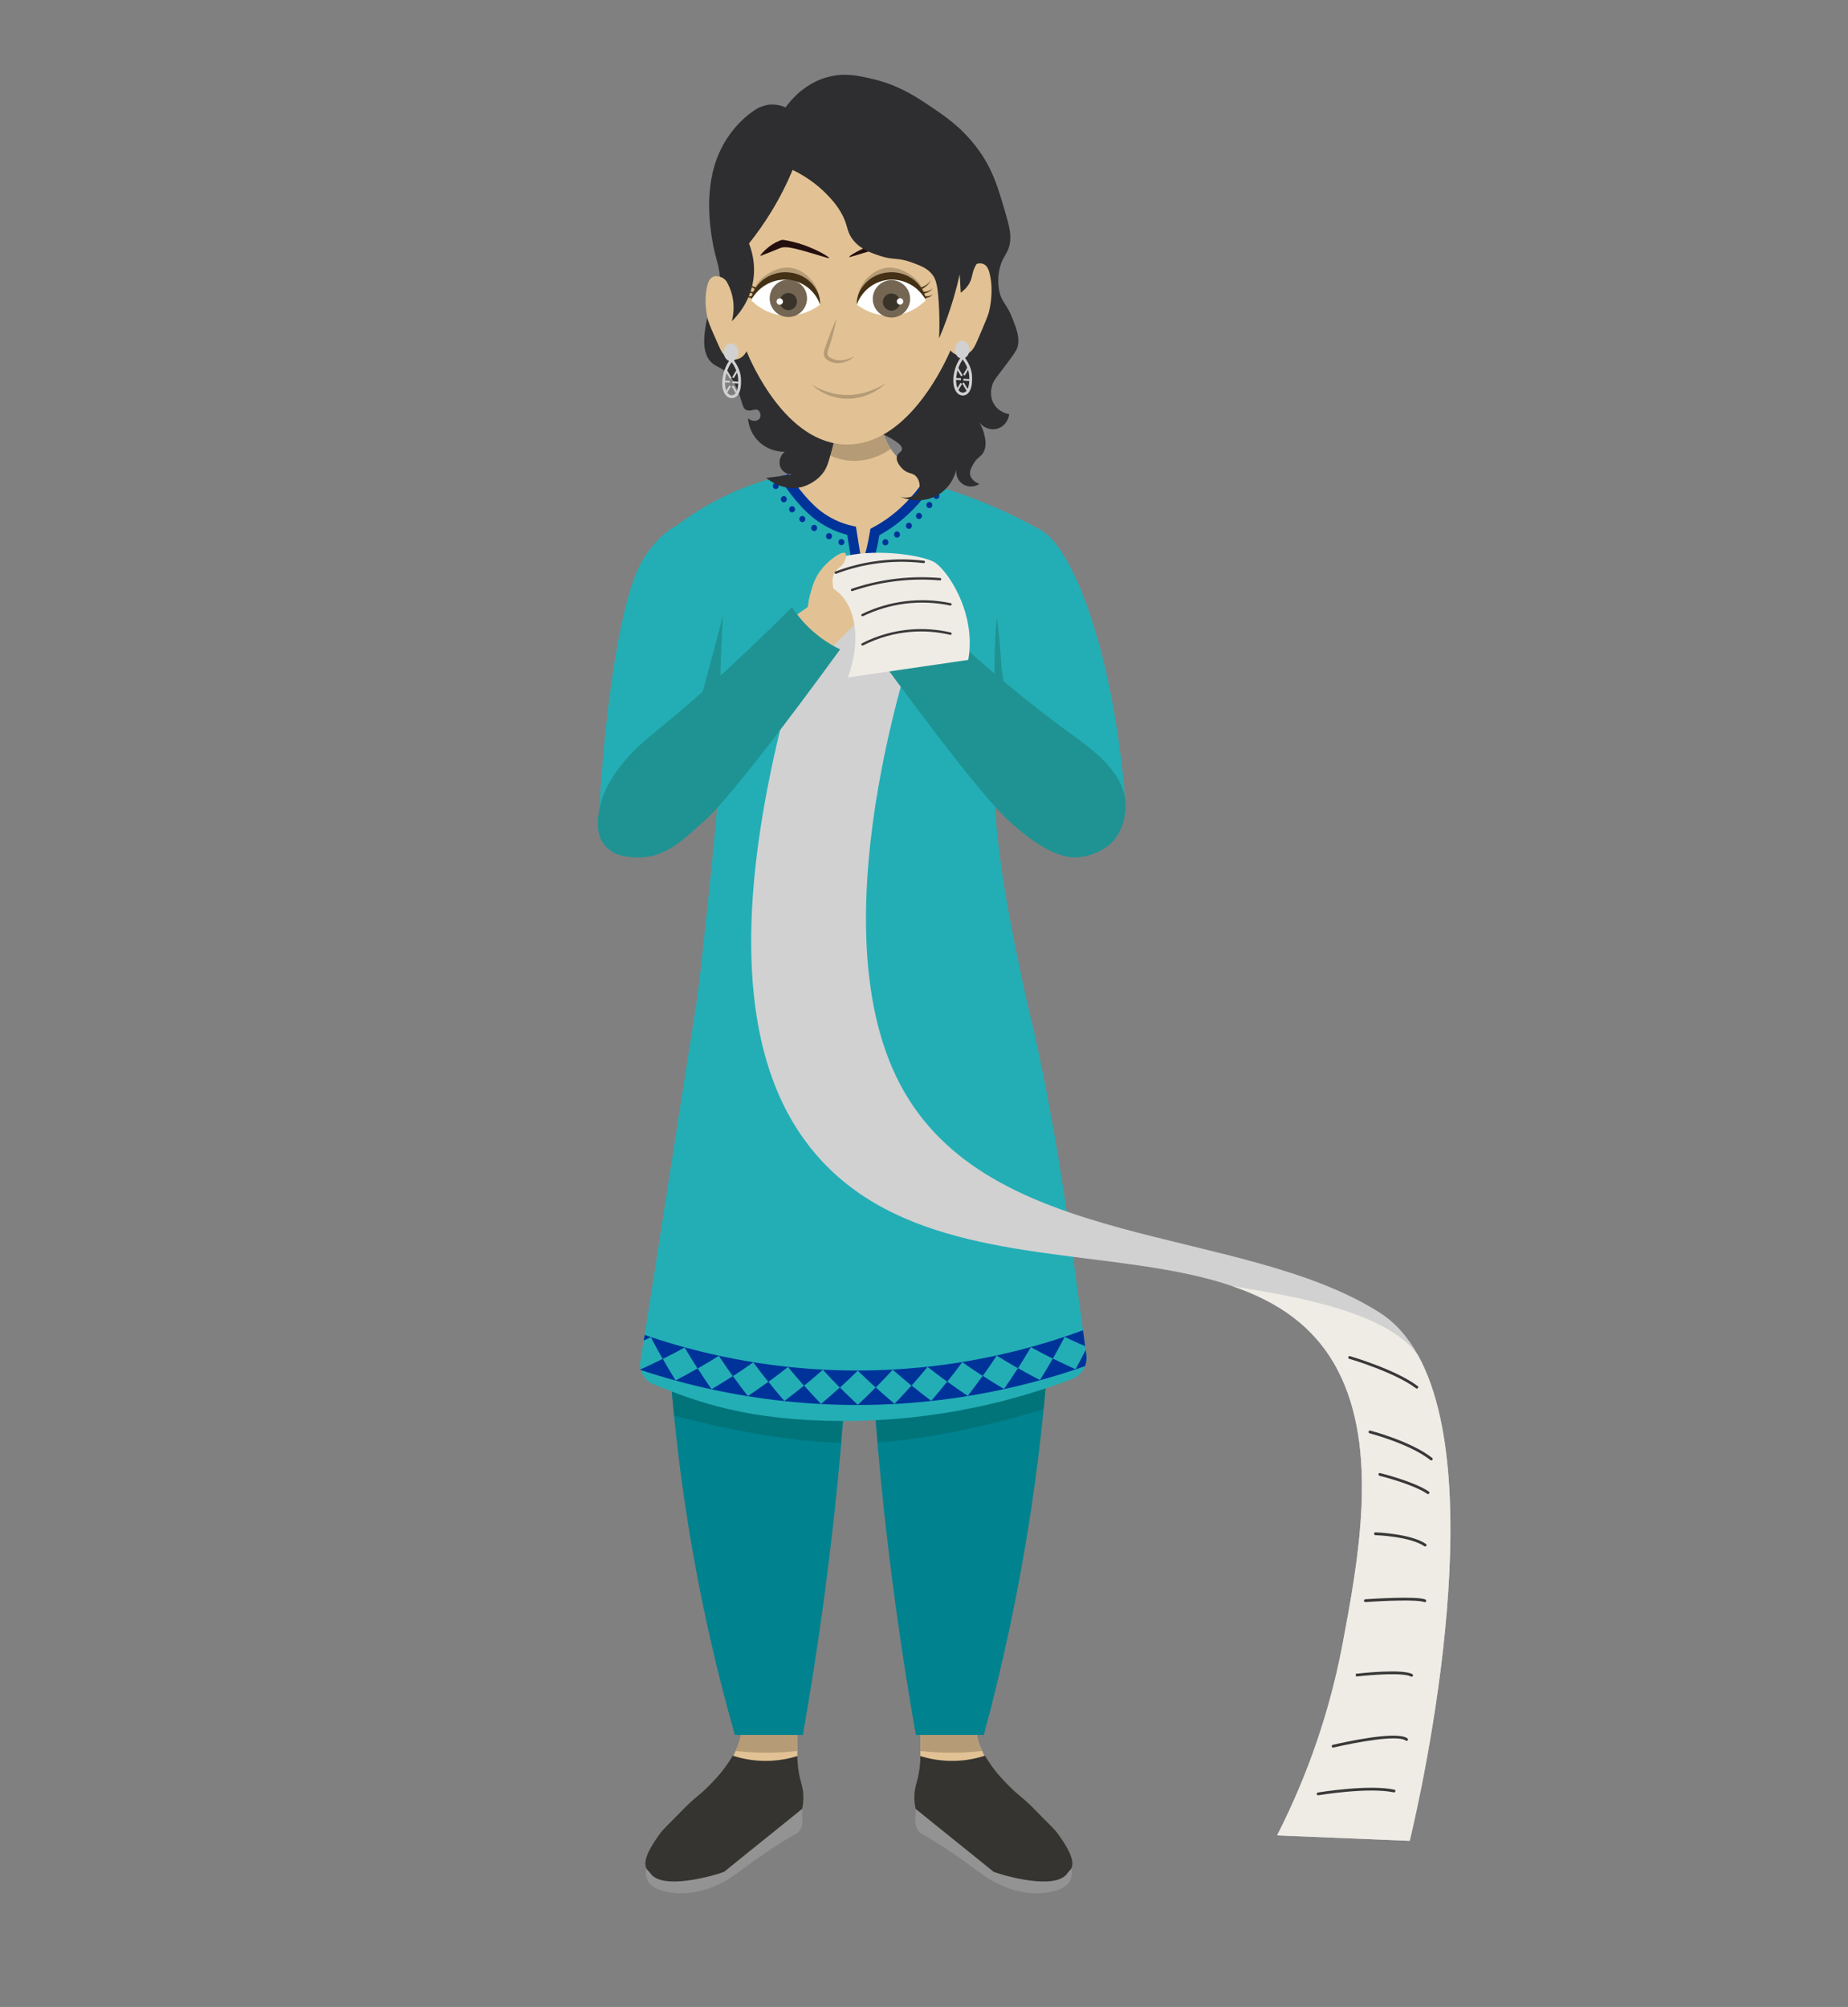 <?xml version="1.0" encoding="utf-8"?>
<!-- Generator: Adobe Illustrator 16.0.0, SVG Export Plug-In . SVG Version: 6.00 Build 0)  -->
<!DOCTYPE svg PUBLIC "-//W3C//DTD SVG 1.1//EN" "http://www.w3.org/Graphics/SVG/1.1/DTD/svg11.dtd">
<svg version="1.1" id="Layer_1" xmlns="http://www.w3.org/2000/svg" xmlns:xlink="http://www.w3.org/1999/xlink" x="0px" y="0px"
	 width="666.067px" height="723.072px" viewBox="0 0 666.067 723.072" enable-background="new 0 0 666.067 723.072"
	 xml:space="preserve">
<rect x="0" y="0" width="666.067" height="723.072" fill="#808080" stroke="none"/>
<g>
	<defs>
		<rect id="SVGID_1_" x="-162.786" y="-130.782" width="1000" height="1000"/>
	</defs>
	<clipPath id="SVGID_2_">
		<use xlink:href="#SVGID_1_"  overflow="visible"/>
	</clipPath>
	<path clip-path="url(#SVGID_2_)" fill="#939393" d="M232.755,674.426c-0.034,1.714,0.683,3.082,0.683,3.082
		c1.601,3.056,5.616,3.859,7.589,4.225c8.784,1.633,16.697-2.289,16.697-2.289c6.132-2.503,7.835-4.777,16.7-10.894
		c5.573-3.845,10.286-6.662,13.287-8.384c2.147-2.816,1.39-3.649,1.392-8.473C271.815,656.777,232.869,668.729,232.755,674.426"/>
	<path clip-path="url(#SVGID_2_)" fill="#E2C294" d="M266.758,614.767c2.084,6.666,0.023,14.051-3.701,19.957
		c-3.725,5.908-8.972,10.664-13.945,15.567s-9.834,10.183-12.47,16.65c-0.884,2.172-1.438,4.852-0.007,6.709
		c1.356,1.758,10.77,2.008,12.988,1.938c10.672-0.331,13.706-7.471,22.732-13.175c5.139-3.246,11.608-5.884,14.359-9.572
		c3.321-4.452,0.856-10.984,0.764-16.539c-0.085-5.168-0.17-10.337-0.255-15.505c-0.023-1.384-0.121-2.94-1.161-3.854
		c-0.73-0.644-1.753-0.802-2.717-0.934c-5.67-0.776-11.34-1.554-17.01-2.331L266.758,614.767z"/>
	<path clip-path="url(#SVGID_2_)" fill="#B59B76" d="M265.158,630.838c2.302-5.081,3.254-10.799,1.6-16.073l-0.422-1.081
		c5.665,0.777,11.34,1.546,17.004,2.323c0.973,0.131,1.989,0.292,2.724,0.94c1.038,0.908,1.136,2.465,1.157,3.849
		c0.054,3.341,0.108,6.691,0.173,10.042c-3.352,0.391-7.13,0.651-11.264,0.646C272.111,631.478,268.433,631.22,265.158,630.838"/>
	<path clip-path="url(#SVGID_2_)" fill="#353430" d="M238.113,660.304c-8.847,11.912-4.609,13.191-3.758,14.514
		c4.034,6.275,22.352,1.164,26.637-0.434c8.022-6.549,20.09-16.141,28.112-22.69c0.28-1.254,0.566-3.106,0.415-5.325
		c-0.159-2.332-0.706-3.67-1.215-5.841c-0.432-1.848-0.883-4.499-0.886-7.867c-2.886,0.903-7.253,1.897-12.601,1.738
		c-4.439-0.133-8.103-1.017-10.712-1.864c-3.339,5.604-6.21,8.397-8.674,10.929c-3.206,3.293-5.355,4.383-9.57,8.803
		C242.823,655.453,239.544,658.459,238.113,660.304"/>
	<path clip-path="url(#SVGID_2_)" fill="#939393" d="M386.365,674.426c0.033,1.714-0.684,3.082-0.684,3.082
		c-1.601,3.056-5.615,3.859-7.59,4.225c-8.783,1.633-16.696-2.289-16.696-2.289c-6.132-2.503-7.835-4.777-16.699-10.894
		c-5.573-3.845-10.286-6.662-13.288-8.384c-2.147-2.816-1.39-3.649-1.392-8.473C347.304,656.777,386.25,668.729,386.365,674.426"/>
	<path clip-path="url(#SVGID_2_)" fill="#E2C294" d="M352.362,614.767c-2.084,6.666-0.022,14.051,3.701,19.957
		c3.725,5.908,8.972,10.664,13.945,15.567c4.973,4.903,9.834,10.183,12.47,16.65c0.884,2.172,1.438,4.852,0.007,6.709
		c-1.355,1.758-10.77,2.008-12.988,1.938c-10.672-0.331-13.706-7.471-22.731-13.175c-5.139-3.246-11.608-5.884-14.359-9.572
		c-3.321-4.452-0.856-10.984-0.764-16.539c0.085-5.168,0.17-10.337,0.255-15.505c0.023-1.384,0.121-2.94,1.161-3.854
		c0.73-0.644,1.753-0.802,2.717-0.934c5.67-0.776,11.34-1.554,17.01-2.331L352.362,614.767z"/>
	<path clip-path="url(#SVGID_2_)" fill="#B59B76" d="M353.962,630.838c-2.302-5.081-3.254-10.799-1.601-16.073l0.423-1.081
		c-5.665,0.777-11.341,1.546-17.004,2.323c-0.973,0.131-1.989,0.292-2.724,0.94c-1.038,0.908-1.135,2.465-1.157,3.849
		c-0.054,3.341-0.108,6.691-0.173,10.042c3.352,0.391,7.13,0.651,11.265,0.646C347.008,631.478,350.687,631.22,353.962,630.838"/>
	<path clip-path="url(#SVGID_2_)" fill="#353430" d="M381.006,660.304c8.847,11.912,4.609,13.191,3.758,14.514
		c-4.034,6.275-22.352,1.164-26.637-0.434c-8.022-6.549-20.09-16.141-28.112-22.69c-0.28-1.254-0.566-3.106-0.415-5.325
		c0.159-2.332,0.706-3.67,1.215-5.841c0.432-1.848,0.883-4.499,0.886-7.867c2.886,0.903,7.253,1.897,12.601,1.738
		c4.439-0.133,8.104-1.017,10.712-1.864c3.339,5.604,6.21,8.397,8.674,10.929c3.206,3.293,5.355,4.383,9.57,8.803
		C376.296,655.453,379.576,658.459,381.006,660.304"/>
	<path clip-path="url(#SVGID_2_)" fill="#00828F" d="M307.504,440.928c-1.33,61.71-7.4,123.35-18.14,184.13h-24.51
		c-7.23-25.39-13.97-54.84-18.64-87.859c-1.31-9.28-2.39-18.33-3.27-27.15c-2.49-25.15-3.32-48.34-3.18-69.12H307.504z"/>
	<path clip-path="url(#SVGID_2_)" fill="#00828F" d="M379.705,440.928c-0.141,20.44-1.16,42.83-3.561,66.84
		c-1.14,11.47-2.6,23.311-4.42,35.49c-4.51,30.1-10.54,57.47-17.12,81.8h-24.5c-10.75-60.78-16.81-122.41-18.14-184.13H379.705z"/>
	<path clip-path="url(#SVGID_2_)" fill="#01747A" d="M307.455,440.928c-0.63,26.34-2.09,52.68-4.45,78.93
		c-21-0.72-43.1-5.34-60.06-9.81c-2.49-25.15-3.32-48.34-3.18-69.12H307.455z"/>
	<path clip-path="url(#SVGID_2_)" fill="#01747A" d="M379.705,440.928c-0.141,20.44-1.16,42.83-3.561,66.84
		c-17.8,5.271-39.87,10.59-59.72,11.891c-2.32-26.19-3.8-52.45-4.42-78.73H379.705z"/>
	<path clip-path="url(#SVGID_2_)" fill="#23AEB5" d="M391.054,492.198c-0.82,2.079-2.479,3.789-4.68,4.63
		c-18.521,7.05-47.17,15.22-82.77,15.12c-33.99-0.08-52.03-6.73-68.18-13.25c-2.28-0.91-3.9-2.851-4.47-5.101
		c-0.03-0.08-0.05-0.16-0.07-0.24c-0.2-0.92-0.24-1.89-0.08-2.859c0.36-2.21,0.77-4.73,1.22-7.521c0.1-0.66,0.21-1.34,0.32-2.029
		c4.33-27.131,11.94-77.101,18.58-118.9c0.89-5.62,2.01-16.12,4.24-37.12c2.94-27.74,4.96-51.41,6.34-69.49
		c-0.18,0.4-0.93,0.83-1.94,1.27c-1.07,0.47-2.43,0.96-3.76,1.46c-0.65,0.25-1.28,0.5-1.87,0.74c-1.49,0.64-2.66,1.29-2.87,1.94
		c0.47-2.29,0.94-5.07,1.26-8.25c0.63-6.27,0.69-14.12-0.95-22.91c-3.17-17.02-10.96-27.55-15.55-33.48
		c2.17-2.05,4.92-4.47,8.3-7.02c0,0,0.01,0.01,0.01,0c6.35-4.81,14.86-10.07,25.59-14.07c1.66-0.62,3.29-1.18,4.9-1.69
		c0.27-0.09,0.55-0.17,0.82-0.25c0,0,0.01-0.01,0.02-0.01c2.06-0.63,4.08-1.18,6.04-1.64c1.48-0.36,2.92-0.67,4.33-0.94h0.01
		c3.74-0.73,7.23-1.19,10.42-1.47h0.01c3.85-0.33,7.24-0.4,10.06-0.37c6.87,0.81,14.27,2.05,22.03,3.91
		c1.14,0.27,2.28,0.56,3.43,0.85c0.68,0.18,1.36,0.36,2.04,0.55c0.52,0.14,1.04,0.28,1.57,0.44c0.68,0.18,1.36,0.38,2.041,0.58h0.01
		c0.49,0.14,0.97,0.29,1.46,0.44c0.46,0.14,0.91,0.28,1.37,0.42c7.3,2.28,14.819,5.13,22.47,8.7c4.16,1.94,8.1,3.97,11.83,6.06
		c-7.39,18.28-11.45,34.75-13.7,48.47v0.02c-1.05,6.41-1.7,12.22-2.11,17.32v0.02c-0.529,6.57-0.739,13.01-0.699,19.31
		c0,0.26,0,0.51,0.01,0.76v0.02c0.26,27.94,5.47,53.16,10.1,75.37c2.271,10.92,4.21,18.26,4.761,20.77
		c8.869,40.14,13.079,74.54,17.38,106.51c0.26,1.92,0.52,3.84,0.79,5.74c0.06,0.46,0.119,0.92,0.189,1.38
		c0.07,0.58,0.15,1.15,0.23,1.72C391.734,489.527,391.544,490.938,391.054,492.198"/>
	<path clip-path="url(#SVGID_2_)" fill="#F9855D" d="M251.06,260.844c-0.628-0.388-1.027-1.644-1.244-3.539
		c0.045,0.126,0.091,0.263,0.137,0.4C250.272,258.641,250.649,259.691,251.06,260.844"/>
	<path clip-path="url(#SVGID_2_)" fill="#F9855D" d="M251.174,260.513c0.605-1.883,1.233-3.596,1.883-5.08
		C253.491,256.997,251.905,258.641,251.174,260.513"/>
	<path clip-path="url(#SVGID_2_)" fill="#F9855D" d="M253.8,258.264c-0.24-0.947-0.479-1.895-0.742-2.831
		C253.309,256.142,253.549,257.111,253.8,258.264"/>
	<path clip-path="url(#SVGID_2_)" fill="#F9855D" d="M361.738,255.273c-0.559,2.66-1.062,5.274-1.494,7.831
		c0.182-1.222,0.376-2.386,0.559-3.448C361.11,257.797,361.43,256.267,361.738,255.273"/>
	<path clip-path="url(#SVGID_2_)" fill-rule="evenodd" clip-rule="evenodd" fill="#23AEB5" d="M270.351,206.327
		c0.554,5.346-0.369,9.532-0.947,11.917c-4.923,20.306-20.455,56.935-22.796,62.429c-0.003,0.008-0.005,0.016-0.007,0.024
		c-0.115,0.612-0.254,1.212-0.381,1.801c-0.571,2.523-0.776,5.023-0.81,7.522l-29.443,1.729c2.589-43.38,8.364-75.735,14.574-87.98
		c3.46-6.823,8.5-11.072,8.501-11.073c7.294-6.149,15.786-7.641,20.854-8.042C263.835,188.947,269.319,196.359,270.351,206.327"/>
	<path clip-path="url(#SVGID_2_)" fill-rule="evenodd" clip-rule="evenodd" fill="#23AEB5" d="M405.685,290.021h-34.496
		c-0.649-11.083-4.056-23.88-9.45-34.747c-0.309,0.993-0.628,2.523-0.937,4.384c-8.89-14.38-23.2-28.823-29.051-38.32
		c-2.69-17.391,1.217-32.279,9.703-36.025c5.596-2.469,13.98-0.447,21.024,1.252c0,0,6.561,1.583,12.102,4.134
		C386.378,196.13,401.548,234.978,405.685,290.021"/>
	<path clip-path="url(#SVGID_2_)" fill-rule="evenodd" clip-rule="evenodd" fill="#1F9393" d="M257.498,281.653
		c-1.371-7.751-2.374-17.111-3.698-23.389c-0.252-1.153-0.491-2.123-0.742-2.831c-0.685,1.575-1.347,3.402-1.998,5.411
		c-1.838,5.81-3.436,13.081-4.452,19.827c0,0.012,0,0.035-0.011,0.046c-0.491,3.299-0.845,6.484-1.005,9.303h-1.758
		c-1.518-4.417-2.077-9.839,5.491-34.085c0.003-0.017,0.006-0.034,0.009-0.051c0.156-0.891,0.791-2.121,3.022-3.302
		c4.381-16.139,7.455-27.648,7.959-30.084c0.015-0.071,0.078-0.377,0.128-0.373c0.294,0.024-0.674,10.542-0.832,23.906
		c-0.047,3.949,0.02,4.52,0,7.53C259.567,260.179,259.163,269.674,257.498,281.653"/>
	<path clip-path="url(#SVGID_2_)" fill-rule="evenodd" clip-rule="evenodd" fill="#1F9393" d="M370.308,281.833
		c0.352-0.086-1.472-11.413-7.078-23.664c-0.487-1.067-0.984-2.043-1.49-2.893c-0.308,0.986-0.624,2.522-0.94,4.384
		c-0.868,4.99-1.781,12.248-2.712,16.94c-0.045,0.207-0.081,0.406-0.126,0.605c0.406-4.663,0.875-11.821,0.813-20.672
		c-0.031-4.426-0.177-6.615-0.256-10.41c-0.124-5.883-0.195-12.872,0.731-23.597c0.231,1.67,0.585,4.367,0.922,7.709
		c0.453,4.505,0.638,7.822,0.673,8.388C361.486,249.054,369.707,281.98,370.308,281.833"/>
	<path clip-path="url(#SVGID_2_)" fill-rule="evenodd" clip-rule="evenodd" fill="#E2C294" d="M336.205,171.938
		c-3.788,6.158-13.537,17.62-21.63,19.433c-1.927,6.494-2.05,10.782-3.977,17.276c-0.795-6.839-2.566-10.225-3.353-17.063
		c-5.969,0.041-22.45-11.725-25.804-19.818c1.87-0.804,5.543-1.369,10.397-4.821c6.076-4.322,8.765-9.881,9.774-12.324
		c5.444-0.303,10.889-0.599,16.333-0.902c0.426,3.001,1.55,5.682,3.107,8.011C324.759,167.257,330.941,170.791,336.205,171.938"/>
	<path clip-path="url(#SVGID_2_)" fill="#003399" d="M338.28,171.537c-2.222,3.714-4.707,7.109-7.438,10.151
		c-4.173,4.641-8.839,8.38-13.898,11.135c-0.795,4.682-1.41,6.781-2.173,9.404c-0.508,1.706-1.074,3.649-1.82,6.757
		c-0.303,1.254-1.271,2.107-2.411,2.156c-0.082,0-0.172,0.008-0.254,0c-1.23-0.09-2.197-1.09-2.361-2.46l-2.558-15.997
		c-3.624-0.918-7.109-2.517-10.373-4.739c-5.788-3.928-11.249-11.176-14.275-16.186c1.099-0.311,2.239-0.615,3.419-0.918
		c0.058-0.016,0.115-0.033,0.173-0.049c2.812,4.452,7.74,10.84,12.684,14.209c3.247,2.206,6.715,3.706,10.315,4.477l1.189,0.254
		l2.197,13.734c0.23-0.82,0.451-1.549,0.648-2.246c0.804-2.763,1.394-4.756,2.23-9.848l0.148-0.877l0.787-0.41
		c4.977-2.591,9.577-6.223,13.685-10.782c2.427-2.698,4.649-5.699,6.641-8.954c1.009,0.328,2.026,0.672,3.034,1.041
		C338.008,171.439,338.14,171.488,338.28,171.537"/>
	<path clip-path="url(#SVGID_2_)" fill-rule="evenodd" clip-rule="evenodd" fill="#003399" d="M280.688,175.13
		c-0.029,0.616-0.533,1.092-1.125,1.064c-0.593-0.028-1.049-0.55-1.02-1.166c0.029-0.616,0.533-1.092,1.126-1.064
		C280.26,173.993,280.716,174.515,280.688,175.13"/>
	<path clip-path="url(#SVGID_2_)" fill-rule="evenodd" clip-rule="evenodd" fill="#003399" d="M283.581,179.896
		c-0.029,0.616-0.533,1.092-1.125,1.064c-0.593-0.028-1.049-0.55-1.02-1.166c0.029-0.616,0.533-1.092,1.126-1.064
		C283.154,178.758,283.61,179.28,283.581,179.896"/>
	<path clip-path="url(#SVGID_2_)" fill-rule="evenodd" clip-rule="evenodd" fill="#003399" d="M286.565,183.531
		c-0.029,0.616-0.533,1.092-1.125,1.064c-0.593-0.028-1.049-0.55-1.02-1.166c0.029-0.616,0.533-1.092,1.126-1.064
		C286.138,182.393,286.594,182.915,286.565,183.531"/>
	<path clip-path="url(#SVGID_2_)" fill-rule="evenodd" clip-rule="evenodd" fill="#003399" d="M290.26,187.06
		c-0.029,0.616-0.533,1.092-1.125,1.064c-0.593-0.028-1.049-0.55-1.02-1.166c0.029-0.616,0.533-1.092,1.126-1.064
		C289.833,185.922,290.289,186.444,290.26,187.06"/>
	<path clip-path="url(#SVGID_2_)" fill-rule="evenodd" clip-rule="evenodd" fill="#003399" d="M294.056,189.301
		c0.484,0.354,0.599,1.051,0.256,1.555c-0.343,0.505-1.013,0.627-1.497,0.272c-0.484-0.354-0.598-1.051-0.256-1.555
		C292.902,189.068,293.572,188.947,294.056,189.301"/>
	<path clip-path="url(#SVGID_2_)" fill-rule="evenodd" clip-rule="evenodd" fill="#003399" d="M299.423,192.267
		c0.484,0.354,0.599,1.051,0.256,1.555c-0.343,0.505-1.013,0.627-1.497,0.272c-0.484-0.354-0.598-1.05-0.256-1.555
		C298.27,192.034,298.939,191.913,299.423,192.267"/>
	<path clip-path="url(#SVGID_2_)" fill-rule="evenodd" clip-rule="evenodd" fill="#003399" d="M303.89,194.401
		c0.484,0.354,0.599,1.051,0.256,1.555c-0.343,0.505-1.013,0.627-1.497,0.272c-0.484-0.354-0.598-1.051-0.256-1.555
		C302.736,194.168,303.406,194.047,303.89,194.401"/>
	<path clip-path="url(#SVGID_2_)" fill-rule="evenodd" clip-rule="evenodd" fill="#003399" d="M304.696,200.274
		c0.484,0.354,0.599,1.051,0.256,1.555c-0.343,0.505-1.013,0.627-1.497,0.272c-0.484-0.354-0.598-1.051-0.256-1.555
		C303.542,200.041,304.211,199.92,304.696,200.274"/>
	<path clip-path="url(#SVGID_2_)" fill-rule="evenodd" clip-rule="evenodd" fill="#003399" d="M305.521,205.733
		c0.467,0.378,0.55,1.079,0.184,1.566c-0.365,0.488-1.04,0.576-1.507,0.198c-0.467-0.378-0.55-1.08-0.184-1.567
		C304.379,205.443,305.054,205.355,305.521,205.733"/>
	<path clip-path="url(#SVGID_2_)" fill-rule="evenodd" clip-rule="evenodd" fill="#003399" d="M306.81,210.877
		c0.467,0.378,0.55,1.079,0.184,1.566c-0.365,0.488-1.04,0.576-1.507,0.198c-0.467-0.378-0.55-1.08-0.184-1.567
		C305.668,210.587,306.343,210.499,306.81,210.877"/>
	<path clip-path="url(#SVGID_2_)" fill-rule="evenodd" clip-rule="evenodd" fill="#003399" d="M311.251,213.191
		c0.467,0.378,0.55,1.079,0.184,1.566c-0.365,0.488-1.04,0.576-1.507,0.198c-0.467-0.378-0.55-1.08-0.184-1.567
		C310.11,212.902,310.785,212.813,311.251,213.191"/>
	<path clip-path="url(#SVGID_2_)" fill-rule="evenodd" clip-rule="evenodd" fill="#003399" d="M315.542,210.667
		c0.467,0.378,0.55,1.079,0.184,1.566c-0.365,0.488-1.04,0.576-1.507,0.198c-0.467-0.378-0.55-1.08-0.184-1.567
		C314.401,210.376,315.076,210.289,315.542,210.667"/>
	<path clip-path="url(#SVGID_2_)" fill-rule="evenodd" clip-rule="evenodd" fill="#003399" d="M318.927,199.714
		c0.467,0.378,0.55,1.079,0.184,1.566c-0.365,0.488-1.04,0.576-1.507,0.198c-0.467-0.378-0.55-1.08-0.184-1.567
		C317.785,199.424,318.46,199.336,318.927,199.714"/>
	<path clip-path="url(#SVGID_2_)" fill-rule="evenodd" clip-rule="evenodd" fill="#003399" d="M319.785,194.49
		c0.467,0.378,0.55,1.079,0.184,1.566c-0.365,0.488-1.04,0.576-1.507,0.198c-0.467-0.378-0.55-1.08-0.184-1.567
		C318.643,194.2,319.317,194.112,319.785,194.49"/>
	<path clip-path="url(#SVGID_2_)" fill-rule="evenodd" clip-rule="evenodd" fill="#003399" d="M323.963,191.697
		c0.467,0.378,0.55,1.079,0.184,1.566c-0.365,0.488-1.04,0.576-1.507,0.198c-0.467-0.378-0.55-1.08-0.184-1.567
		C322.821,191.407,323.496,191.319,323.963,191.697"/>
	<path clip-path="url(#SVGID_2_)" fill-rule="evenodd" clip-rule="evenodd" fill="#003399" d="M328.267,188.549
		c0.467,0.378,0.55,1.079,0.184,1.566c-0.365,0.488-1.04,0.576-1.507,0.198c-0.467-0.378-0.55-1.08-0.184-1.567
		C327.125,188.259,327.8,188.171,328.267,188.549"/>
	<path clip-path="url(#SVGID_2_)" fill-rule="evenodd" clip-rule="evenodd" fill="#003399" d="M331.891,185.011
		c0.467,0.378,0.55,1.079,0.184,1.566c-0.365,0.488-1.04,0.576-1.507,0.198c-0.467-0.378-0.55-1.08-0.184-1.567
		C330.749,184.721,331.424,184.633,331.891,185.011"/>
	<path clip-path="url(#SVGID_2_)" fill-rule="evenodd" clip-rule="evenodd" fill="#003399" d="M335.639,181.083
		c0.467,0.378,0.55,1.079,0.184,1.567c-0.365,0.487-1.04,0.575-1.507,0.197c-0.467-0.378-0.55-1.08-0.184-1.567
		C334.497,180.793,335.171,180.705,335.639,181.083"/>
	<path clip-path="url(#SVGID_2_)" fill-rule="evenodd" clip-rule="evenodd" fill="#003399" d="M338.185,177.781
		c0.467,0.378,0.551,1.079,0.185,1.566c-0.365,0.488-1.04,0.576-1.507,0.198c-0.467-0.378-0.55-1.08-0.184-1.567
		C337.043,177.491,337.718,177.403,338.185,177.781"/>
	<path clip-path="url(#SVGID_2_)" fill-rule="evenodd" clip-rule="evenodd" fill="#003399" d="M340.361,174.05
		c0.467,0.378,0.55,1.079,0.184,1.566c-0.364,0.488-1.04,0.576-1.507,0.198s-0.55-1.08-0.184-1.567
		C339.219,173.76,339.894,173.672,340.361,174.05"/>
	<path clip-path="url(#SVGID_2_)" fill-rule="evenodd" clip-rule="evenodd" fill="#003399" d="M317.294,205.242
		c0.467,0.378,0.55,1.079,0.184,1.566c-0.365,0.488-1.04,0.576-1.507,0.198c-0.467-0.378-0.55-1.08-0.184-1.567
		C316.152,204.952,316.827,204.864,317.294,205.242"/>
	<path clip-path="url(#SVGID_2_)" fill-rule="evenodd" clip-rule="evenodd" fill="#B59B76" d="M321.052,161.73
		c-2.96,2.05-8.724,5.116-15.882,4.133c-2.919-0.402-5.338-1.386-7.175-2.387c2.444-3.337,3.288-6.772,3.616-8.855
		c5.445-0.303,10.889-0.598,16.333-0.902C318.372,156.72,319.495,159.401,321.052,161.73"/>
	<path clip-path="url(#SVGID_2_)" fill="#2E2E30" d="M283.127,38.702c1.872-2.589,6.994-8.909,15.694-11.068
		c5.891-1.462,10.697-0.341,15.694,0.826c9.23,2.153,15.544,6.314,20.65,9.746c5.491,3.691,11.192,7.522,16.686,14.703
		c5.909,7.725,7.836,14.434,10.903,25.111c1.472,5.125,1.858,8.12,0.826,11.234c-0.906,2.732-2.204,3.443-3.14,6.938
		c-0.309,1.155-1.083,4.5-0.33,8.425c0.845,4.401,2.653,4.554,4.791,10.078c1.588,4.103,2.747,7.097,1.817,10.407
		c-0.396,1.411-2.302,3.915-6.113,8.921c-1.89,2.484-2.715,3.448-3.138,5.287c-0.191,0.827-0.885,3.844,0.991,6.608
		c1.797,2.647,4.688,3.202,5.286,3.304c-0.286,2.375-1.83,4.378-3.965,5.121c-2.618,0.912-5.698-0.221-7.269-2.808
		c0.667,0.938,1.609,2.501,2.146,4.625c0.429,1.686,1.05,4.138,0,6.443c-0.979,2.152-2.367,1.881-3.965,4.791
		c-0.687,1.253-1.316,2.443-0.991,3.8c0.508,2.105,2.932,3.006,3.305,3.138c-1.86,1.278-4.312,1.273-6.112,0
		c-1.664-1.175-2.503-3.241-2.147-5.286c-0.27,1.149-1.519,5.895-6.112,8.921c-6.466,4.258-13.666,1.23-14.208,0.991
		c2.839,0.878,5.618-0.175,6.608-2.148c0.808-1.608,0.353-3.683-0.66-4.956c-1.358-1.705-2.875-0.912-4.956-2.808
		c-0.177-0.161-2.731-2.542-2.148-4.626c0.374-1.336,1.747-1.514,1.817-2.643c0.065-1.036-1.024-1.94-2.313-2.808
		c-4.031-2.717-7.764-3.635-7.764-3.635c-7.159-1.761-10.887-2.677-13.051-0.661c-1.11,1.035-0.596,1.711-2.148,7.435
		c-1.09,4.022-1.636,6.033-2.808,7.764c-2.901,4.283-7.691,5.519-8.095,5.617c-6.774,1.644-12.136-2.803-12.72-3.304
		c3.028-0.386,6.057-0.771,9.086-1.157c-0.193-0.014-2.668-0.245-3.8-2.312c-1.012-1.848-0.515-4.367,1.322-5.948
		c-0.909,0.012-5.49-0.02-9.252-3.634c-3.453-3.318-3.886-7.418-3.965-8.425c1.494,1.295,3.401,1.117,4.131,0.165
		c0.629-0.821,0.443-2.296-0.331-2.974c-1.139-0.997-2.632,0.538-4.295-0.165c-1.798-0.76-1.355-3.105-3.635-8.095
		c-0.794-1.738-1.309-2.866-2.312-4.13c-2.514-3.166-4.793-3.034-6.774-4.956c-3.59-3.483-2.51-10.131-1.982-13.381
		c1.147-7.063,4.257-8.148,4.956-14.538c0.476-4.354-0.595-7.254-1.487-10.738c-0.662-2.589-4.066-16.596-0.991-29.736
		c3.789-16.192,15.475-22.771,16.52-23.294c1.815-0.908,3.635-1.136,3.635-1.136c0.418-0.052,1.595-0.173,3.097,0.062
		C281.39,37.994,282.414,38.375,283.127,38.702"/>
	<path clip-path="url(#SVGID_2_)" fill="#E2C294" d="M347.967,99.176c0.093,2.502,0.402,15.171-6.373,29.251
		c-2.372,4.931-15.357,31.914-36.426,31.719c-22.088-0.204-34.631-30.104-36.096-33.597c-5.278-12.582-5.036-23.721-4.809-27.717
		c1.4-24.647,7.733-49.443,39.441-49.459C335.911,49.356,346.992,73.021,347.967,99.176"/>
	<path clip-path="url(#SVGID_2_)" fill="#E2C294" d="M266.846,112.711c-0.981-4.518-2.511-7.615-3.574-9.43
		c-0.939-1.602-1.969-2.979-3.66-3.53c-0.385-0.126-1.569-0.512-2.669,0c-1.276,0.593-1.804,2.097-2.153,3.746
		c-1.101,5.196-0.046,10.028,0.344,11.625c0.359,1.472,1.517,4.067,3.832,9.258c0.96,2.152,1.728,3.764,3.488,4.607
		c0.224,0.107,1.862,0.864,3.574,0.344c2.413-0.732,4.157-3.751,3.918-7.406C268.913,118.854,267.879,115.782,266.846,112.711"/>
	<path clip-path="url(#SVGID_2_)" fill="#E2C294" d="M344.004,109.482c1.047-4.99,2.679-8.411,3.813-10.415
		c1.002-1.77,2.101-3.29,3.904-3.899c0.411-0.139,1.674-0.566,2.849,0c1.361,0.655,1.924,2.316,2.296,4.137
		c1.175,5.74,0.049,11.076-0.367,12.84c-0.383,1.625-1.618,4.491-4.088,10.224c-1.024,2.377-1.843,4.158-3.721,5.089
		c-0.239,0.118-1.986,0.954-3.813,0.38c-2.574-0.808-4.434-4.143-4.18-8.179L344.004,109.482z"/>
	<path clip-path="url(#SVGID_2_)" fill="#B59B76" d="M301.556,114.696c-0.637,3.173-1.436,6.236-2.369,9.319
		c-0.299,0.963-0.722,1.984-0.902,2.94c-0.075,0.453-0.052,0.795,0.123,1.108c0.181,0.356,0.603,0.615,0.928,0.848
		c2.56,1.567,6.144,0.872,8.644-0.604c-2.306,2.352-6.32,3.361-9.319,1.689c-2.883-1.534-1.515-4.135-0.675-6.404
		C299.07,120.597,300.146,117.566,301.556,114.696"/>
	<path clip-path="url(#SVGID_2_)" fill="#B59B76" d="M292.548,138.537c6.125,3.768,13.398,4.881,20.23,2.563
		c2.23-0.729,4.379-1.747,6.444-2.992c-3.716,3.603-8.99,5.681-14.195,5.532C300.447,143.563,295.83,141.712,292.548,138.537"/>
	<path clip-path="url(#SVGID_2_)" fill="#240F0F" d="M298.821,92.97c0.163-0.369-4.139-2.916-8.921-4.626
		c-2.95-1.054-5.552-1.601-7.483-1.903c-0.353-0.055-0.711-0.018-1.044,0.111c-0.851,0.328-1.801,0.772-2.789,1.379
		c-2.068,1.27-3.513,2.766-4.465,3.957c-0.095,0.119,0.03,0.287,0.172,0.233c0.411-0.156,0.824-0.314,1.237-0.473
		c4.756-1.829,5.126-2.116,6.029-2.396c2.018-0.622,5.337,0.32,11.895,2.23C297.354,92.62,298.732,93.172,298.821,92.97"/>
	<path clip-path="url(#SVGID_2_)" fill="#240F0F" d="M306.088,92.574c-0.163-0.369,4.139-2.916,8.921-4.626
		c2.95-1.054,5.552-1.601,7.483-1.903c0.353-0.055,0.711-0.018,1.044,0.111c0.851,0.328,1.801,0.771,2.789,1.379
		c2.068,1.27,3.513,2.766,4.465,3.957c0.095,0.119-0.03,0.287-0.172,0.233c-0.411-0.156-0.824-0.314-1.237-0.473
		c-4.756-1.829-5.126-2.116-6.029-2.395c-2.018-0.622-5.338,0.32-11.895,2.23C307.556,92.224,306.177,92.776,306.088,92.574"/>
	<path clip-path="url(#SVGID_2_)" fill="#2E2E30" d="M353.958,92.681c-0.835,0.806-1.933,2.065-2.727,3.841
		c-0.962,2.154-0.731,3.401-1.733,5.328c-0.523,1.004-1.45,2.327-3.223,3.593c-0.124-2.189-0.248-4.378-0.371-6.567
		c-0.604,2.706-1.326,5.536-2.188,8.467c-1.582,5.372-3.389,10.239-5.246,14.579c0.23-5.267,0.083-9.66-0.124-12.886
		c-0.429-6.722-1.128-8.604-2.354-10.16c-1.75-2.222-4.015-3.071-7.062-4.213c-5.423-2.032-6.722-0.801-11.771-2.478
		c-3.162-1.05-7.348-2.44-10.036-6.195c-2.235-3.123-1.318-4.926-4.212-9.788c-1.497-2.514-2.997-4.14-4.337-5.575
		c-2.313-2.478-6.431-6.267-12.886-9.417c-1.92,4.593-4.451,9.778-7.805,15.24c-2.644,4.305-5.353,8.056-7.93,11.275
		c0.905,2.283,2.38,6.933,1.611,12.762c-1.108,8.398-6.133,13.634-7.806,15.24c0.462-1.728,1.223-5.535-0.062-10.036
		c-0.936-3.281-2.575-5.586-3.655-6.877c-0.227-1.59-3.768-29.598,16.479-45.905c11.871-9.562,25.449-9.889,27.919-9.912
		c3.268-0.031,15.351,0.212,26.762,8.425c9.509,6.844,13.559,15.627,17.016,23.128C351.508,81.692,353.115,88.107,353.958,92.681"/>
	<path clip-path="url(#SVGID_2_)" fill="#D1D1D1" d="M266.111,126.939c0,1.779-1.172,3.221-2.617,3.221
		c-1.446,0-2.618-1.442-2.618-3.221c0-1.779,1.172-3.221,2.618-3.221C264.939,123.719,266.111,125.161,266.111,126.939"/>
	<path clip-path="url(#SVGID_2_)" fill="#D1D1D1" d="M267.043,136.162c-0.18-2.67-1.58-5-2.5-6.27c-0.11-0.15-0.21-0.29-0.31-0.41
		c-0.29-0.38-0.49-0.59-0.49-0.59s-0.15,0.14-0.39,0.42c-0.16,0.18-0.35,0.42-0.56,0.73c-0.55,0.76-1.21,1.91-1.72,3.46
		c-0.26,0.78-0.48,1.67-0.63,2.66c-0.6,3.97,0.77,7.27,3.3,7.27c0.95,0,1.92-0.48,2.56-1.74
		C266.894,140.562,267.224,138.792,267.043,136.162 M265.573,140.861c-0.12,0.29-0.24,0.52-0.36,0.7c-0.09,0.13-0.17,0.23-0.25,0.31
		c-0.34,0.37-0.75,0.55-1.22,0.55c-0.53,0-0.97-0.22-1.36-0.67c-0.12-0.13-0.22-0.28-0.31-0.45c-0.14-0.22-0.26-0.47-0.35-0.74
		c-0.29-0.79-0.43-1.78-0.4-2.86c0-0.22,0.02-0.44,0.04-0.67c0.02-0.24,0.05-0.48,0.08-0.72c0.11-0.71,0.26-1.37,0.43-1.96
		c0.01-0.05,0.03-0.1,0.05-0.15c0.07-0.25,0.15-0.49,0.22-0.72c0.5-1.37,1.11-2.37,1.57-3c0.52,0.71,1.2,1.79,1.69,3.08v0.01
		c0.11,0.27,0.21,0.54,0.29,0.83c0.17,0.58,0.29,1.2,0.34,1.83c0.03,0.42,0.04,0.81,0.04,1.17c0,0.23,0,0.46-0.01,0.67
		c-0.03,0.94-0.15,1.68-0.31,2.24v0.01C265.704,140.521,265.633,140.701,265.573,140.861"/>
	
		<rect x="261.954" y="138.668" transform="matrix(0.859 0.513 -0.513 0.859 108.981 -114.615)" clip-path="url(#SVGID_2_)" fill="#D1D1D1" width="0.674" height="3.223"/>
	
		<rect x="263.222" y="139.942" transform="matrix(0.513 0.859 -0.859 0.513 249.512 -159.02)" clip-path="url(#SVGID_2_)" fill="#D1D1D1" width="3.222" height="0.674"/>
	
		<rect x="264.005" y="137.36" transform="matrix(0.998 0.063 -0.063 0.998 9.137 -16.342)" clip-path="url(#SVGID_2_)" fill="#D1D1D1" width="2.91" height="0.675"/>
	
		<rect x="260.472" y="137.054" transform="matrix(0.998 0.063 -0.063 0.998 9.128 -16.141)" clip-path="url(#SVGID_2_)" fill="#D1D1D1" width="2.648" height="0.674"/>
	
		<rect x="260.919" y="134.443" transform="matrix(0.513 0.859 -0.859 0.513 243.691 -159.725)" clip-path="url(#SVGID_2_)" fill="#D1D1D1" width="3.223" height="0.675"/>
	
		<rect x="264.735" y="133.169" transform="matrix(0.858 0.513 -0.513 0.858 106.712 -116.916)" clip-path="url(#SVGID_2_)" fill="#D1D1D1" width="0.675" height="3.223"/>
	<path clip-path="url(#SVGID_2_)" fill="#D1D1D1" d="M349.398,125.981c0,1.779-1.173,3.221-2.617,3.221
		c-1.446,0-2.618-1.442-2.618-3.221c0-1.779,1.172-3.221,2.618-3.221C348.225,122.76,349.398,124.202,349.398,125.981"/>
	<path clip-path="url(#SVGID_2_)" fill="#D1D1D1" d="M350.324,135.201c-0.181-2.67-1.59-5.01-2.5-6.27
		c-0.38-0.52-0.67-0.85-0.771-0.96c-0.02-0.03-0.03-0.04-0.03-0.04s-0.02,0.02-0.05,0.05c-0.13,0.12-0.479,0.49-0.899,1.1
		c-0.811,1.15-1.9,3.16-2.34,6.12c-0.601,3.98,0.77,7.28,3.289,7.28C348.853,142.481,350.694,140.721,350.324,135.201
		 M348.853,139.901c-0.109,0.3-0.239,0.54-0.359,0.72c-0.09,0.12-0.17,0.22-0.24,0.3c-0.34,0.36-0.75,0.54-1.23,0.54
		c-0.52,0-0.97-0.21-1.35-0.66c-0.12-0.14-0.22-0.29-0.31-0.45c-0.141-0.22-0.261-0.47-0.351-0.74c-0.3-0.8-0.439-1.79-0.399-2.87
		c0-0.22,0.01-0.44,0.04-0.67c0.01-0.24,0.04-0.48,0.08-0.72c0.1-0.72,0.25-1.37,0.43-1.97c0.08-0.3,0.18-0.59,0.27-0.86
		c0.5-1.37,1.11-2.37,1.57-3c0.51,0.71,1.2,1.79,1.69,3.08c0.109,0.27,0.199,0.55,0.29,0.84c0.17,0.58,0.289,1.2,0.329,1.83
		c0.03,0.42,0.051,0.8,0.051,1.17c0,0.24,0,0.46-0.011,0.68C349.313,138.401,349.103,139.291,348.853,139.901"/>
	
		<rect x="345.24" y="137.71" transform="matrix(0.859 0.513 -0.513 0.859 120.264 -157.441)" clip-path="url(#SVGID_2_)" fill="#D1D1D1" width="0.674" height="3.223"/>
	
		<rect x="346.508" y="138.984" transform="matrix(0.512 0.859 -0.859 0.512 289.356 -231.009)" clip-path="url(#SVGID_2_)" fill="#D1D1D1" width="3.222" height="0.674"/>
	
		<rect x="347.291" y="136.402" transform="matrix(0.998 0.063 -0.063 0.998 9.242 -21.559)" clip-path="url(#SVGID_2_)" fill="#D1D1D1" width="2.91" height="0.675"/>
	
		<rect x="343.757" y="136.095" transform="matrix(0.998 0.063 -0.063 0.998 9.23 -21.36)" clip-path="url(#SVGID_2_)" fill="#D1D1D1" width="2.649" height="0.676"/>
	
		<rect x="344.205" y="133.484" transform="matrix(0.513 0.859 -0.859 0.513 283.416 -231.696)" clip-path="url(#SVGID_2_)" fill="#D1D1D1" width="3.223" height="0.675"/>
	
		<rect x="348.021" y="132.21" transform="matrix(0.858 0.513 -0.513 0.858 118.02 -159.787)" clip-path="url(#SVGID_2_)" fill="#D1D1D1" width="0.675" height="3.223"/>
	<path clip-path="url(#SVGID_2_)" fill="#B59B76" d="M308.861,109.328c0-6.364,4.755-11.545,9.664-12.688
		c5.667-1.321,10.716,3.105,11.44,3.805c2.541,2.456,3.289,5.386,3.8,6.952c-1.227,1.411-4.675,4.995-10.16,6.069
		C315.746,115.004,309.867,110.183,308.861,109.328"/>
	<path clip-path="url(#SVGID_2_)" fill="#FFFFFF" d="M308.861,109.779c0.827-5.799,4.755-10.371,9.664-11.399
		c5.667-1.186,10.303,2.84,11.027,3.469c2.541,2.207,3.702,4.789,4.213,6.195c-1.227,1.268-4.675,4.488-10.16,5.452
		C315.746,114.878,309.867,110.546,308.861,109.779"/>
	<path clip-path="url(#SVGID_2_)" fill="#746653" d="M328.034,107.67c0,3.718-3.014,6.732-6.732,6.732
		c-3.718,0-6.732-3.014-6.732-6.732c0-3.718,3.014-6.732,6.732-6.732C325.021,100.938,328.034,103.952,328.034,107.67"/>
	<path clip-path="url(#SVGID_2_)" fill="#3A332A" d="M324.4,108.827c0,1.711-1.387,3.098-3.098,3.098
		c-1.71,0-3.097-1.387-3.097-3.098c0-1.711,1.387-3.097,3.097-3.097C323.013,105.73,324.4,107.116,324.4,108.827"/>
	<path clip-path="url(#SVGID_2_)" fill="#FFFFFF" d="M325.556,108.6c0,0.639-0.518,1.156-1.156,1.156
		c-0.639,0-1.157-0.517-1.157-1.156c0-0.639,0.518-1.156,1.157-1.156C325.039,107.444,325.556,107.961,325.556,108.6"/>
	<path clip-path="url(#SVGID_2_)" fill="#433015" d="M333.765,108.045c-0.807-1.069-1.537-2.226-2.492-3.159
		c-0.911-0.924-1.926-1.704-3.017-2.323c-4.338-2.507-9.815-2.418-14.011,0.324c-2.37,1.514-4.461,4.007-5.384,6.81
		c-0.232-3.258,1.509-6.436,4.045-8.6C320.084,94.985,332.003,98.538,333.765,108.045"/>
	<path clip-path="url(#SVGID_2_)" fill="#433015" d="M331.679,103.676c1.517-0.437,2.973-1.371,3.821-2.735
		c-0.51,1.15-1.427,2.084-2.477,2.766c-0.36,0.231-0.719,0.434-1.137,0.611L331.679,103.676z"/>
	<path clip-path="url(#SVGID_2_)" fill="#433015" d="M332.596,105.168c1.278-0.031,2.743-0.319,3.585-1.377
		c-0.506,0.934-1.518,1.469-2.498,1.791c-0.339,0.109-0.671,0.199-1.042,0.259L332.596,105.168z"/>
	<path clip-path="url(#SVGID_2_)" fill="#433015" d="M333.467,106.657c0.687,0.146,1.479,0.11,2.118-0.227
		c0.223-0.113,0.416-0.279,0.596-0.465c-0.398,0.71-1.18,1.122-1.964,1.275c-0.273,0.053-0.532,0.089-0.836,0.086L333.467,106.657z"
		/>
	<path clip-path="url(#SVGID_2_)" fill="#B59B76" d="M295.543,109.328c0-6.364-4.755-11.545-9.664-12.688
		c-5.667-1.321-10.716,3.105-11.44,3.805c-2.541,2.456-3.289,5.386-3.8,6.952c1.227,1.411,4.675,4.995,10.16,6.069
		C288.659,115.004,294.538,110.183,295.543,109.328"/>
	<path clip-path="url(#SVGID_2_)" fill="#FFFFFF" d="M295.543,109.779c-0.827-5.799-4.755-10.371-9.664-11.399
		c-5.667-1.186-10.303,2.84-11.027,3.469c-2.541,2.207-3.702,4.789-4.213,6.195c1.227,1.268,4.675,4.488,10.16,5.452
		C288.659,114.878,294.538,110.546,295.543,109.779"/>
	<path clip-path="url(#SVGID_2_)" fill="#746653" d="M277.413,107.493c0,3.718,3.014,6.732,6.732,6.732
		c3.718,0,6.732-3.014,6.732-6.732c0-3.718-3.014-6.732-6.732-6.732C280.427,100.761,277.413,103.775,277.413,107.493"/>
	<path clip-path="url(#SVGID_2_)" fill="#3A332A" d="M281.047,108.649c0,1.711,1.387,3.098,3.098,3.098
		c1.71,0,3.097-1.387,3.097-3.098c0-1.711-1.387-3.097-3.097-3.097C282.434,105.552,281.047,106.938,281.047,108.649"/>
	<path clip-path="url(#SVGID_2_)" fill="#FFFFFF" d="M279.891,108.649c0,0.639,0.518,1.156,1.156,1.156
		c0.639,0,1.157-0.517,1.157-1.156c0-0.639-0.518-1.156-1.157-1.156C280.409,107.493,279.891,108.01,279.891,108.649"/>
	<path clip-path="url(#SVGID_2_)" fill="#433015" d="M270.639,108.045c0.807-1.069,1.537-2.226,2.492-3.159
		c0.911-0.924,1.926-1.704,3.017-2.323c4.338-2.507,9.815-2.418,14.011,0.324c2.37,1.514,4.461,4.007,5.384,6.81
		c0.232-3.258-1.509-6.436-4.045-8.6C284.32,94.985,272.401,98.538,270.639,108.045"/>
	<path clip-path="url(#SVGID_2_)" fill="#433015" d="M272.725,103.676c-1.517-0.437-2.973-1.371-3.821-2.735
		c0.51,1.15,1.427,2.084,2.477,2.766c0.36,0.231,0.719,0.434,1.137,0.611L272.725,103.676z"/>
	<path clip-path="url(#SVGID_2_)" fill="#433015" d="M271.808,105.168c-1.278-0.031-2.743-0.319-3.585-1.377
		c0.506,0.934,1.518,1.469,2.498,1.791c0.339,0.109,0.671,0.199,1.042,0.259L271.808,105.168z"/>
	<path clip-path="url(#SVGID_2_)" fill="#433015" d="M270.937,106.657c-0.687,0.146-1.48,0.11-2.118-0.227
		c-0.223-0.113-0.416-0.279-0.596-0.465c0.398,0.71,1.18,1.122,1.964,1.275c0.273,0.053,0.532,0.089,0.836,0.086L270.937,106.657z"
		/>
	<path clip-path="url(#SVGID_2_)" fill="#D1D1D1" d="M508.087,663.217c-15.935-0.651-31.858-1.301-47.794-1.952
		c7.911-15.513,17.968-39.027,23.617-69.014c5.594-29.758,13.196-70.145-1.814-98.715c-8.299-15.811-21.779-24.68-38.034-30.204
		c-0.045-0.012-0.08-0.023-0.114-0.034c-7.819-2.66-16.289-4.543-25.124-6.063c-41.778-7.145-91.969-6.049-122.572-38.9
		c-23.561-25.284-41.562-77.187-3.368-196.735h39.758c0,0-40.077,108.738-8.207,169.088
		c31.858,60.351,122.435,50.294,172.752,82.164c5.753,3.642,10.33,8.938,13.926,15.467
		C539.011,538.887,508.087,663.217,508.087,663.217"/>
	<path clip-path="url(#SVGID_2_)" fill="#E2C294" d="M281.646,225.449l9.528-6.794c0,0,0.536-5.973,2.493-8.046
		c1.956-2.073,3.214-2.911,3.214-2.911l13.978,14.427l-15.515,15.624L281.646,225.449z"/>
	<path clip-path="url(#SVGID_2_)" fill="#1F9393" d="M285.452,218.771c1.429,2.173,3.375,4.712,5.988,7.251
		c4.095,3.978,8.26,6.439,11.359,7.937c-4.461,6.121-38.996,53.622-49.475,62.289c-4.891,4.044-12.317,12.671-22.845,12.66
		c-1.951-0.003-8.739,0.256-12.509-4.327c-3.128-3.801-2.55-8.915-2.245-11.302c1.87-14.674,16.009-26.007,20.489-29.641
		C248.469,253.699,264.634,239.576,285.452,218.771"/>
	<path clip-path="url(#SVGID_2_)" fill="#1F9393" d="M332.086,218.771c-1.429,2.173-3.376,4.712-5.988,7.251
		c-4.095,3.978-8.26,6.439-11.359,7.937c4.461,6.121,38.996,53.622,49.476,62.289c13.656,12.591,21.422,12.708,23.484,12.658
		c5.682-0.14,10.155-2.955,11.869-4.325c6.167-4.929,6.139-13.508,6.131-14.56c-0.085-11.763-12.482-20.381-19.893-25.762
		C372.63,254.69,354.602,240.375,332.086,218.771"/>
	<path clip-path="url(#SVGID_2_)" fill="#EFECE6" d="M348.989,237.75l-43.371,6.315c4.694-12.951,3.132-25.362-4.003-31.098
		c-1.474-1.185-3.746-2.535-7.156-3.198c0.174-1.109,0.58-2.726,1.65-4.323c1.29-1.926,3.661-4.027,9.347-5.26
		c11.112-2.411,26.635-0.205,31.134,2.26C341.089,204.912,352.058,220.487,348.989,237.75"/>
	<path clip-path="url(#SVGID_2_)" fill="#E2C294" d="M292.325,213.087c0.46-2.002,1.5-5.285,4.093-8.4
		c2.76-3.316,7.157-6.297,8.25-5.403c0.686,0.56-0.069,2.53-0.137,2.709c-0.793,2.068-2.391,2.478-3.449,3.919
		c-0.794,1.081-1.459,2.982-0.592,6.55c-0.745-0.333-2.507-0.999-4.745-0.673C294.149,212.022,292.977,212.662,292.325,213.087"/>
	<path clip-path="url(#SVGID_2_)" fill="#383838" d="M310.858,232.586c-0.156,0-0.305-0.085-0.381-0.234
		c-0.107-0.21-0.024-0.468,0.187-0.575c5.471-2.788,11.325-4.461,17.399-4.973c4.891-0.411,9.808-0.051,14.613,1.071
		c0.23,0.054,0.373,0.284,0.32,0.514c-0.055,0.23-0.288,0.375-0.515,0.319c-4.719-1.101-9.541-1.456-14.348-1.051
		c-5.963,0.503-11.71,2.145-17.082,4.882C310.991,232.571,310.924,232.586,310.858,232.586"/>
	<path clip-path="url(#SVGID_2_)" fill="#383838" d="M310.858,222.032c-0.158,0-0.312-0.089-0.386-0.242
		c-0.102-0.213-0.013-0.469,0.2-0.572c4.889-2.361,10.099-3.902,15.486-4.58c5.512-0.695,11.066-0.464,16.509,0.68
		c0.231,0.049,0.379,0.276,0.331,0.508c-0.049,0.23-0.274,0.375-0.507,0.331c-5.349-1.125-10.809-1.351-16.227-0.67
		c-5.295,0.666-10.415,2.181-15.221,4.503C310.984,222.019,310.92,222.032,310.858,222.032"/>
	<path clip-path="url(#SVGID_2_)" fill="#383838" d="M307.102,212.971c-0.178,0-0.344-0.112-0.405-0.29
		c-0.077-0.224,0.043-0.467,0.267-0.543c4.529-1.542,9.221-2.673,13.945-3.361c5.927-0.863,11.967-1.04,17.951-0.527
		c0.235,0.02,0.41,0.228,0.39,0.463c-0.021,0.235-0.231,0.411-0.464,0.39c-5.917-0.506-11.891-0.331-17.754,0.521
		c-4.672,0.68-9.313,1.799-13.792,3.324C307.195,212.964,307.148,212.971,307.102,212.971"/>
	<path clip-path="url(#SVGID_2_)" fill="#383838" d="M301.234,206.74c-0.173,0-0.336-0.105-0.4-0.276
		c-0.084-0.221,0.028-0.469,0.248-0.552c4.272-1.621,8.719-2.808,13.217-3.529c6.173-0.99,12.465-1.111,18.706-0.363
		c0.234,0.029,0.402,0.242,0.373,0.476c-0.028,0.235-0.233,0.397-0.476,0.375c-6.159-0.739-12.374-0.618-18.467,0.357
		c-4.441,0.712-8.831,1.884-13.049,3.484C301.335,206.731,301.284,206.74,301.234,206.74"/>
	<path clip-path="url(#SVGID_2_)" fill="#EFECE6" d="M508.087,663.217c-15.935-0.651-31.858-1.301-47.794-1.952
		c7.911-15.513,17.968-39.027,23.617-69.014c5.594-29.758,13.196-70.145-1.814-98.715c-8.299-15.811-21.779-24.68-38.034-30.204
		c16.799,2.948,55.224,8.049,67.051,24.986C539.011,538.887,508.087,663.217,508.087,663.217"/>
	<path clip-path="url(#SVGID_2_)" fill="#383838" d="M510.673,500.289c-0.104,0-0.212-0.033-0.303-0.102
		c-7.566-5.747-23.392-10.437-24.063-10.634c-0.266-0.078-0.416-0.355-0.339-0.619c0.077-0.266,0.356-0.416,0.62-0.34
		c0.679,0.198,16.675,4.939,24.388,10.796c0.219,0.167,0.262,0.48,0.095,0.701C510.974,500.221,510.824,500.289,510.673,500.289"/>
	<path clip-path="url(#SVGID_2_)" fill="#383838" d="M475.081,646.803c-0.239,0-0.452-0.174-0.491-0.418
		c-0.046-0.272,0.138-0.53,0.41-0.575c0.743-0.123,18.291-2.989,27.549-1.039c0.27,0.057,0.442,0.322,0.387,0.594
		c-0.059,0.269-0.321,0.439-0.593,0.385c-9.069-1.915-26.444,0.926-27.179,1.047C475.136,646.801,475.108,646.803,475.081,646.803"
		/>
	<path clip-path="url(#SVGID_2_)" fill="#383838" d="M480.497,629.617c-0.228,0-0.433-0.155-0.487-0.386
		c-0.063-0.27,0.104-0.538,0.373-0.602c3.829-0.895,23.114-5.21,26.893-2.323c0.22,0.168,0.261,0.481,0.094,0.701
		c-0.168,0.22-0.48,0.262-0.701,0.094c-2.836-2.168-17.714,0.552-26.057,2.503C480.572,629.613,480.534,629.617,480.497,629.617"/>
	<path clip-path="url(#SVGID_2_)" fill="#383838" d="M508.791,604.098c-0.083,0-0.167-0.021-0.245-0.064
		c-2.621-1.475-13.675-0.7-19.795-0.01l-0.111-0.994c2.806-0.315,16.97-1.797,20.397,0.133c0.24,0.136,0.326,0.44,0.189,0.681
		C509.134,604.007,508.964,604.098,508.791,604.098 M488.686,603.527h0.011H488.686z"/>
	<path clip-path="url(#SVGID_2_)" fill="#383838" d="M513.544,577.229c-0.062,0-0.125-0.012-0.186-0.036
		c-2.497-0.998-14.962-0.44-21.206-0.005c-0.294,0.02-0.514-0.188-0.534-0.464c-0.018-0.275,0.189-0.515,0.464-0.534
		c1.872-0.131,18.373-1.238,21.648,0.075c0.256,0.103,0.38,0.394,0.277,0.649C513.931,577.11,513.743,577.229,513.544,577.229"/>
	<path clip-path="url(#SVGID_2_)" fill="#383838" d="M515.888,526.153c-0.107,0-0.218-0.035-0.31-0.107
		c-7.376-5.816-21.345-9.503-21.937-9.657c-0.268-0.069-0.428-0.343-0.357-0.609c0.069-0.267,0.339-0.432,0.609-0.357
		c0.6,0.156,14.766,3.894,22.305,9.839c0.216,0.171,0.253,0.485,0.083,0.702C516.182,526.088,516.036,526.153,515.888,526.153"/>
	<path clip-path="url(#SVGID_2_)" fill="#383838" d="M513.654,557.16c-0.098,0-0.194-0.028-0.28-0.087
		c-5.191-3.529-17.144-3.977-17.65-3.995c-0.275-0.01-0.491-0.241-0.482-0.518c0.012-0.275,0.244-0.464,0.518-0.482
		c0.518,0.02,12.75,0.479,18.177,4.169c0.229,0.155,0.287,0.466,0.132,0.694C513.97,557.084,513.813,557.16,513.654,557.16"/>
	<path clip-path="url(#SVGID_2_)" fill="#383838" d="M514.703,538.291c-0.098,0-0.194-0.028-0.28-0.087
		c-5.169-3.515-16.727-6.39-17.217-6.511c-0.268-0.066-0.432-0.337-0.364-0.605c0.064-0.267,0.33-0.432,0.604-0.365
		c0.496,0.122,12.223,3.04,17.538,6.655c0.229,0.155,0.287,0.466,0.132,0.694C515.019,538.215,514.862,538.291,514.703,538.291"/>
	<path clip-path="url(#SVGID_2_)" fill="#003399" d="M391.054,492.198c-1.109,0.39-2.22,0.779-3.33,1.149
		c-0.029-0.01-0.05-0.02-0.08-0.03c1.271-2.31,2.49-4.619,3.66-6.93c0.07,0.58,0.15,1.15,0.23,1.72
		C391.734,489.527,391.544,490.938,391.054,492.198"/>
	<path clip-path="url(#SVGID_2_)" fill="#003399" d="M391.115,485.008c-2.5-1.08-4.96-2.2-7.381-3.36
		c0.021-0.029,0.03-0.05,0.04-0.08c2.19-0.729,4.381-1.5,6.551-2.3C390.584,481.188,390.844,483.107,391.115,485.008"/>
	<path clip-path="url(#SVGID_2_)" fill="#003399" d="M379.494,489.461c-0.008,0.013-0.015,0.024-0.022,0.037
		c-0.013-0.007-0.026-0.013-0.039-0.02c-1.474,2.594-3.008,5.175-4.6,7.742c0.024,0.013,0.051,0.025,0.075,0.039
		c4.298-1.186,8.57-2.489,12.814-3.911c-0.027-0.012-0.053-0.024-0.079-0.036C384.881,492.074,382.165,490.789,379.494,489.461"/>
	<path clip-path="url(#SVGID_2_)" fill="#003399" d="M379.433,489.479c0.013,0.008,0.025,0.014,0.038,0.021
		c0.008-0.013,0.015-0.026,0.022-0.038c1.473-2.594,2.888-5.201,4.243-7.818c0.013-0.023,0.025-0.049,0.039-0.073
		c-4.031,1.351-8.09,2.589-12.172,3.716c-0.015,0.023-0.028,0.048-0.042,0.072C374.138,486.774,376.762,488.149,379.433,489.479"/>
	<path clip-path="url(#SVGID_2_)" fill="#003399" d="M366.926,492.928c-0.008,0.012-0.016,0.024-0.024,0.036
		c-0.012-0.007-0.024-0.015-0.036-0.021c-1.605,2.509-3.269,5.002-4.989,7.477c0.023,0.016,0.049,0.029,0.073,0.044
		c4.341-0.949,8.661-2.018,12.959-3.202c-0.025-0.015-0.052-0.027-0.076-0.04C372.149,495.832,369.513,494.4,366.926,492.928"/>
	<path clip-path="url(#SVGID_2_)" fill="#003399" d="M366.865,492.942c0.013,0.007,0.025,0.014,0.038,0.022
		c0.008-0.014,0.015-0.025,0.023-0.037c1.604-2.51,3.148-5.033,4.636-7.571c0.014-0.024,0.028-0.047,0.042-0.072
		c-4.082,1.127-8.187,2.142-12.31,3.043c-0.016,0.023-0.03,0.047-0.046,0.07C361.739,489.952,364.278,491.469,366.865,492.942"/>
	<path clip-path="url(#SVGID_2_)" fill="#003399" d="M354.232,495.703c-0.008,0.012-0.018,0.024-0.025,0.035
		c-0.012-0.008-0.024-0.015-0.037-0.023c-1.73,2.417-3.52,4.816-5.365,7.195c0.022,0.017,0.047,0.032,0.07,0.048
		c4.374-0.714,8.734-1.546,13.075-2.495c-0.024-0.015-0.049-0.028-0.074-0.044C359.279,498.888,356.731,497.315,354.232,495.703"/>
	<path clip-path="url(#SVGID_2_)" fill="#003399" d="M354.17,495.715c0.012,0.008,0.023,0.017,0.036,0.024
		c0.009-0.012,0.017-0.024,0.025-0.036c1.73-2.418,3.403-4.854,5.017-7.306c0.016-0.023,0.03-0.046,0.047-0.07
		c-4.123,0.902-8.266,1.692-12.421,2.37c-0.017,0.021-0.032,0.045-0.049,0.066C349.223,492.452,351.672,494.104,354.17,495.715"/>
	<path clip-path="url(#SVGID_2_)" fill="#003399" d="M341.438,497.788c-0.009,0.012-0.018,0.023-0.026,0.034
		c-0.013-0.008-0.024-0.017-0.035-0.025c-1.854,2.32-3.766,4.62-5.732,6.896c0.023,0.018,0.045,0.034,0.068,0.051
		c4.399-0.477,8.789-1.071,13.164-1.786c-0.024-0.015-0.049-0.03-0.072-0.047C346.298,501.24,343.842,499.532,341.438,497.788"/>
	<path clip-path="url(#SVGID_2_)" fill="#003399" d="M341.375,497.797c0.013,0.009,0.023,0.017,0.035,0.026
		c0.009-0.013,0.019-0.023,0.027-0.034c1.853-2.322,3.648-4.664,5.388-7.025c0.016-0.021,0.033-0.044,0.049-0.066
		c-4.154,0.678-8.324,1.243-12.503,1.696c-0.017,0.021-0.035,0.043-0.052,0.064C336.62,494.271,338.972,496.052,341.375,497.797"/>
	<path clip-path="url(#SVGID_2_)" fill="#003399" d="M328.573,499.183c-0.01,0.011-0.019,0.022-0.029,0.033
		c-0.011-0.01-0.022-0.02-0.034-0.028c-1.972,2.219-4,4.412-6.084,6.579c0.021,0.019,0.043,0.036,0.065,0.055
		c4.414-0.24,8.822-0.601,13.221-1.077c-0.023-0.018-0.046-0.034-0.068-0.052C333.235,502.891,330.877,501.053,328.573,499.183"/>
	<path clip-path="url(#SVGID_2_)" fill="#003399" d="M328.511,499.188c0.011,0.01,0.022,0.019,0.034,0.027
		c0.009-0.01,0.019-0.021,0.029-0.032c1.971-2.218,3.887-4.461,5.746-6.725c0.017-0.021,0.035-0.043,0.052-0.064
		c-4.178,0.453-8.366,0.794-12.558,1.023c-0.019,0.021-0.037,0.041-0.056,0.062C323.956,495.413,326.207,497.317,328.511,499.188"/>
	<path clip-path="url(#SVGID_2_)" fill="#003399" d="M315.666,499.887c-0.01,0.01-0.02,0.021-0.031,0.03
		c-0.01-0.01-0.021-0.02-0.032-0.028c-2.086,2.108-4.228,4.19-6.424,6.244c0.021,0.019,0.042,0.038,0.062,0.058
		c4.419-0.005,8.837-0.128,13.251-0.369c-0.022-0.018-0.044-0.037-0.066-0.055C320.119,503.839,317.866,501.877,315.666,499.887"/>
	<path clip-path="url(#SVGID_2_)" fill="#003399" d="M315.603,499.888c0.011,0.011,0.021,0.021,0.032,0.029
		c0.01-0.01,0.021-0.02,0.031-0.031c2.086-2.108,4.116-4.246,6.092-6.406c0.018-0.021,0.037-0.041,0.056-0.063
		c-4.193,0.229-8.39,0.346-12.587,0.352c-0.019,0.019-0.039,0.038-0.059,0.058C311.259,495.875,313.404,497.897,315.603,499.888"/>
	<path clip-path="url(#SVGID_2_)" fill="#003399" d="M302.744,499.899c-0.011,0.01-0.021,0.02-0.032,0.028
		c-0.01-0.01-0.021-0.02-0.031-0.03c-2.196,1.994-4.446,3.96-6.75,5.892c0.02,0.021,0.04,0.041,0.06,0.063
		c4.413,0.23,8.832,0.344,13.25,0.339c-0.02-0.02-0.041-0.039-0.062-0.059C306.979,504.083,304.833,502.004,302.744,499.899"/>
	<path clip-path="url(#SVGID_2_)" fill="#003399" d="M302.681,499.897c0.01,0.01,0.02,0.021,0.031,0.031
		c0.01-0.01,0.021-0.021,0.032-0.029c2.195-1.995,4.337-4.021,6.424-6.073c0.02-0.02,0.04-0.039,0.06-0.059
		c-4.198,0.005-8.395-0.104-12.587-0.322c-0.021,0.019-0.042,0.036-0.063,0.056C298.557,495.658,300.591,497.791,302.681,499.897"/>
	<path clip-path="url(#SVGID_2_)" fill="#003399" d="M289.835,499.221c-0.011,0.009-0.022,0.019-0.034,0.027
		c-0.009-0.01-0.019-0.021-0.029-0.032c-2.301,1.874-4.655,3.716-7.06,5.522c0.018,0.021,0.037,0.043,0.056,0.064
		c4.399,0.467,8.808,0.816,13.222,1.048c-0.02-0.021-0.039-0.041-0.059-0.062C293.843,503.625,291.811,501.435,289.835,499.221"/>
	<path clip-path="url(#SVGID_2_)" fill="#003399" d="M289.772,499.216c0.01,0.011,0.019,0.022,0.029,0.032
		c0.011-0.009,0.022-0.019,0.034-0.027c2.3-1.875,4.548-3.782,6.743-5.721c0.021-0.018,0.041-0.037,0.062-0.055
		c-4.193-0.22-8.381-0.552-12.56-0.995c-0.022,0.017-0.043,0.034-0.065,0.051C285.877,494.762,287.797,497.001,289.772,499.216"/>
	<path clip-path="url(#SVGID_2_)" fill="#003399" d="M276.968,497.853c-0.012,0.008-0.023,0.017-0.035,0.025
		c-0.009-0.012-0.018-0.022-0.027-0.034c-2.401,1.748-4.854,3.46-7.357,5.135c0.018,0.022,0.035,0.045,0.053,0.067
		c4.376,0.703,8.766,1.289,13.165,1.756c-0.018-0.021-0.037-0.043-0.056-0.063C280.74,502.465,278.825,500.169,276.968,497.853"/>
	<path clip-path="url(#SVGID_2_)" fill="#003399" d="M276.906,497.844c0.009,0.011,0.018,0.023,0.027,0.034
		c0.012-0.009,0.024-0.018,0.035-0.026c2.401-1.748,4.75-3.533,7.047-5.351c0.022-0.018,0.044-0.034,0.066-0.051
		c-4.18-0.444-8.35-1.001-12.506-1.669c-0.023,0.016-0.045,0.031-0.068,0.048C273.249,493.187,275.049,495.525,276.906,497.844"/>
	<path clip-path="url(#SVGID_2_)" fill="#003399" d="M264.171,495.792c-0.012,0.009-0.024,0.017-0.037,0.024
		c-0.008-0.012-0.017-0.024-0.025-0.036c-2.496,1.616-5.041,3.194-7.635,4.73c0.016,0.022,0.032,0.047,0.049,0.069
		c4.342,0.94,8.703,1.763,13.079,2.465c-0.018-0.021-0.035-0.045-0.053-0.066C267.7,500.603,265.907,498.206,264.171,495.792"/>
	<path clip-path="url(#SVGID_2_)" fill="#003399" d="M264.109,495.78c0.008,0.013,0.017,0.024,0.025,0.035
		c0.013-0.007,0.025-0.015,0.037-0.022c2.495-1.617,4.941-3.272,7.335-4.964c0.023-0.017,0.046-0.032,0.068-0.049
		c-4.156-0.668-8.299-1.448-12.423-2.342c-0.024,0.016-0.047,0.03-0.071,0.045C260.699,490.933,262.375,493.365,264.109,495.78"/>
	<path clip-path="url(#SVGID_2_)" fill="#003399" d="M251.473,493.042c-0.013,0.007-0.025,0.014-0.038,0.021
		c-0.008-0.013-0.016-0.024-0.023-0.036c-2.585,1.478-5.218,2.913-7.898,4.307c0.015,0.023,0.03,0.048,0.045,0.073
		c4.299,1.176,8.622,2.233,12.964,3.174c-0.016-0.024-0.032-0.047-0.049-0.071C254.749,498.038,253.082,495.548,251.473,493.042"/>
	<path clip-path="url(#SVGID_2_)" fill="#003399" d="M251.412,493.026c0.008,0.013,0.016,0.024,0.024,0.037
		c0.012-0.007,0.025-0.015,0.037-0.021c2.585-1.479,5.121-2.999,7.608-4.56c0.024-0.014,0.047-0.028,0.071-0.044
		c-4.125-0.893-8.231-1.896-12.315-3.015c-0.024,0.014-0.049,0.027-0.073,0.041C248.254,488,249.804,490.521,251.412,493.026"/>
	<path clip-path="url(#SVGID_2_)" fill="#003399" d="M243.554,497.408c-4.22-1.16-8.42-2.431-12.6-3.811
		c-0.07-0.02-0.15-0.05-0.22-0.07c-0.01-0.029-0.02-0.05-0.04-0.079c0.06-0.03,0.13-0.061,0.19-0.091c2.7-1.21,5.35-2.47,7.96-3.779
		c0,0.02,0.01,0.029,0.02,0.04c0.01,0,0.02-0.011,0.04-0.021c1.47,2.59,3.01,5.17,4.61,7.74
		C243.524,497.357,243.544,497.378,243.554,497.408"/>
	<path clip-path="url(#SVGID_2_)" fill="#003399" d="M238.84,489.582c0.007,0.013,0.014,0.025,0.022,0.038
		c0.013-0.007,0.026-0.013,0.039-0.021c2.667-1.335,5.289-2.714,7.863-4.136c0.024-0.013,0.048-0.025,0.073-0.04
		c-4.084-1.117-8.144-2.346-12.178-3.688c-0.025,0.012-0.05,0.023-0.075,0.036C235.943,484.387,237.362,486.991,238.84,489.582"/>
	<path clip-path="url(#SVGID_2_)" fill="#003399" d="M234.654,481.737c-0.02,0.011-0.05,0.021-0.07,0.03
		c-0.85,0.41-1.7,0.811-2.56,1.21c0.1-0.66,0.21-1.34,0.32-2.029C233.114,481.218,233.884,481.478,234.654,481.737"/>
</g>
</svg>
